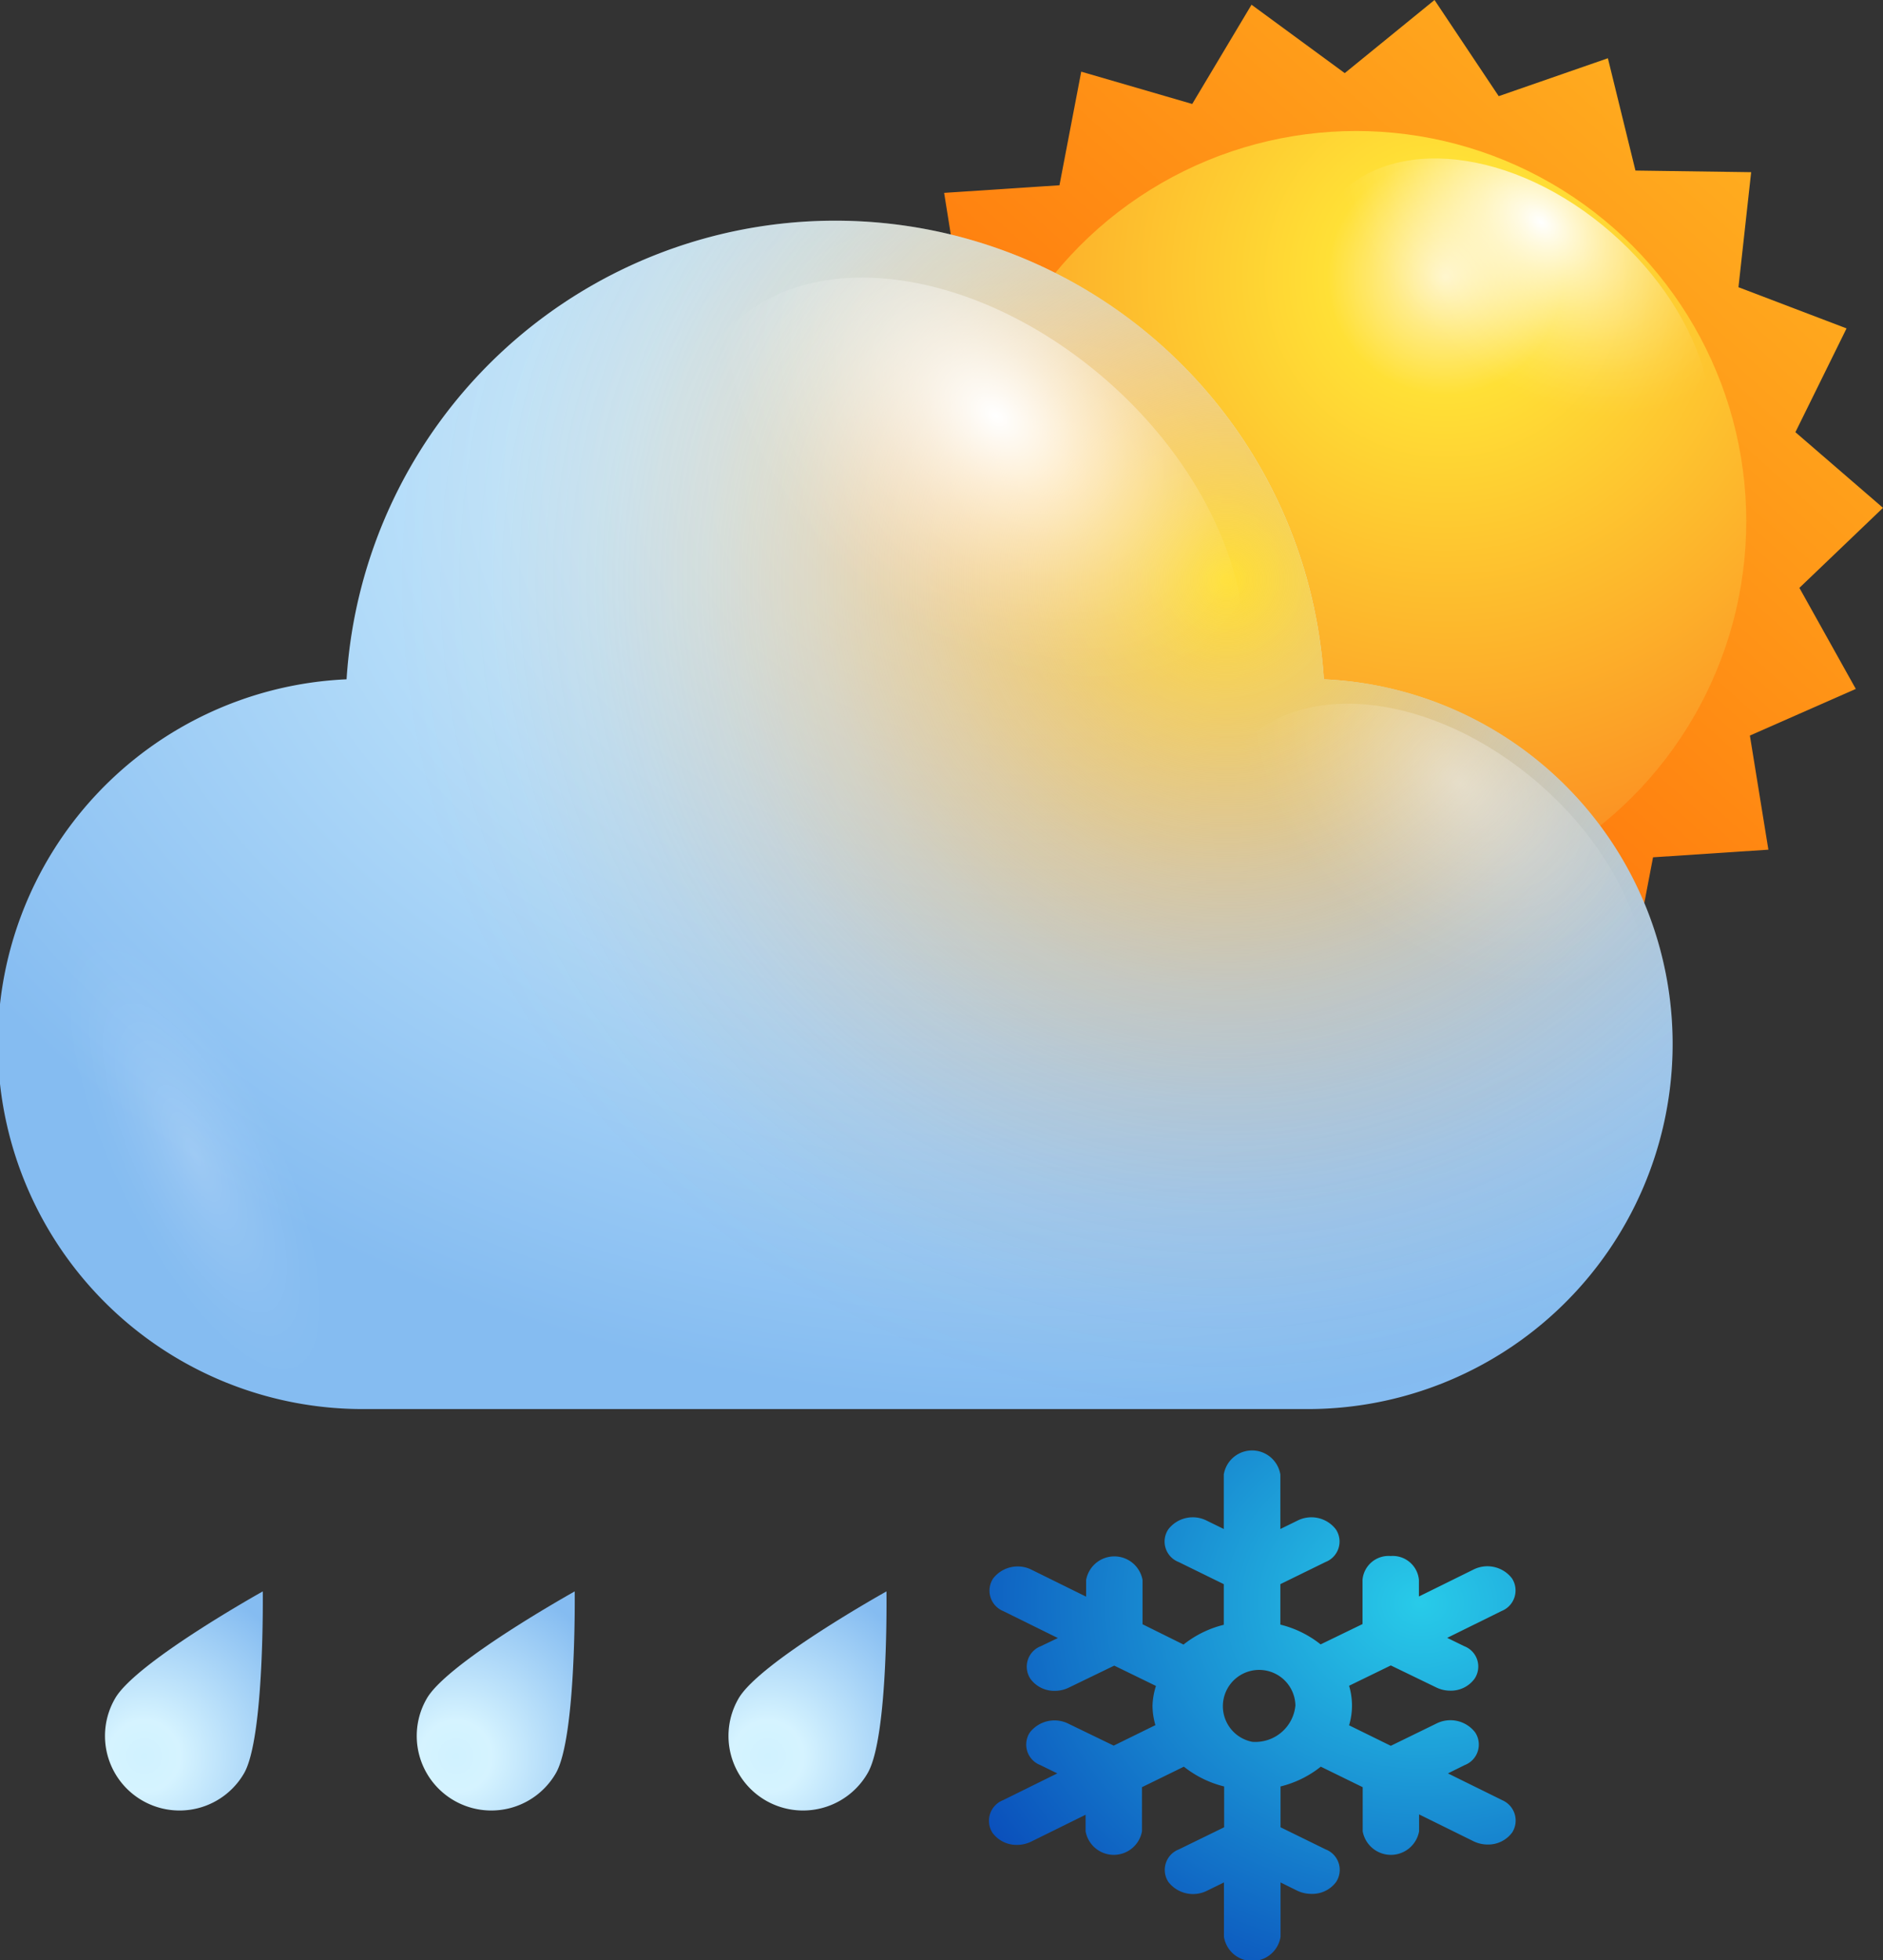 <svg xmlns="http://www.w3.org/2000/svg" xmlns:xlink="http://www.w3.org/1999/xlink" viewBox="0 0 103.83 108.03"><rect x="0" y="0" width="103.83" height="108.03" fill="#333333" stroke="none"/><defs><style>.cls-1{isolation:isolate;}.cls-2{fill:url(#radial-gradient);}.cls-3{fill:url(#radial-gradient-2);}.cls-11,.cls-12,.cls-15,.cls-16,.cls-17,.cls-4,.cls-6,.cls-8{mix-blend-mode:overlay;}.cls-4{fill:url(#radial-gradient-3);}.cls-5{fill:url(#radial-gradient-4);}.cls-6{fill:url(#radial-gradient-5);}.cls-7{fill:url(#radial-gradient-6);}.cls-8{fill:url(#radial-gradient-7);}.cls-9{fill:url(#linear-gradient);}.cls-10{fill:url(#radial-gradient-8);}.cls-11{fill:url(#radial-gradient-9);}.cls-12,.cls-16{opacity:0.4;}.cls-12{fill:url(#Degradado_sin_nombre_34);}.cls-13{fill:url(#radial-gradient-10);}.cls-14{fill:url(#radial-gradient-11);}.cls-15{fill:url(#radial-gradient-12);}.cls-16{fill:url(#radial-gradient-13);}.cls-17{opacity:0.2;fill:url(#Degradado_sin_nombre_34-2);}</style><radialGradient id="radial-gradient" cx="167.37" cy="34.34" r="62.65" gradientTransform="translate(3.02 75.31) scale(0.45 0.38)" gradientUnits="userSpaceOnUse"><stop offset="0" stop-color="#28cbe9"/><stop offset="1" stop-color="#0a4fbb"/></radialGradient><radialGradient id="radial-gradient-2" cx="-366.2" cy="-32.48" r="9.89" gradientTransform="translate(308.85 308.02) rotate(30)" gradientUnits="userSpaceOnUse"><stop offset="0" stop-color="#d0f2ff"/><stop offset="0.2" stop-color="#d5f3ff"/><stop offset="1" stop-color="#85bcf1"/></radialGradient><radialGradient id="radial-gradient-3" cx="929.06" cy="-1522.75" r="1.55" gradientTransform="matrix(-1.3, 0.58, -0.75, -1.95, 84.54, -3405.42)" gradientUnits="userSpaceOnUse"><stop offset="0" stop-color="#fff"/><stop offset="0.1" stop-color="#fff" stop-opacity="0.85"/><stop offset="0.29" stop-color="#fff" stop-opacity="0.59"/><stop offset="0.47" stop-color="#fff" stop-opacity="0.38"/><stop offset="0.63" stop-color="#fff" stop-opacity="0.22"/><stop offset="0.78" stop-color="#fff" stop-opacity="0.1"/><stop offset="0.91" stop-color="#fff" stop-opacity="0.03"/><stop offset="1" stop-color="#fff" stop-opacity="0"/></radialGradient><radialGradient id="radial-gradient-4" cx="-351.31" cy="-41.07" r="9.89" xlink:href="#radial-gradient-2"/><radialGradient id="radial-gradient-5" cx="917.79" cy="-1526.11" r="1.55" xlink:href="#radial-gradient-3"/><radialGradient id="radial-gradient-6" cx="-336.42" cy="-49.67" r="9.89" xlink:href="#radial-gradient-2"/><radialGradient id="radial-gradient-7" cx="906.52" cy="-1529.46" r="1.55" xlink:href="#radial-gradient-3"/><linearGradient id="linear-gradient" x1="101.27" y1="-0.86" x2="50.22" y2="56.18" gradientUnits="userSpaceOnUse"><stop offset="0" stop-color="#ffba24"/><stop offset="1" stop-color="#f50"/></linearGradient><radialGradient id="radial-gradient-8" cx="-461.3" cy="15.24" r="40.84" gradientTransform="matrix(-1, 0, 0, 1, -381.6, 0)" gradientUnits="userSpaceOnUse"><stop offset="0" stop-color="#fff4c3"/><stop offset="0.16" stop-color="#ffe036"/><stop offset="1" stop-color="#fa761c"/></radialGradient><radialGradient id="radial-gradient-9" cx="759.04" cy="-1712.31" r="6.13" gradientTransform="matrix(-0.84, 1.15, -1.62, -1.31, -2051.36, -3103.76)" xlink:href="#radial-gradient-3"/><radialGradient id="Degradado_sin_nombre_34" cx="-3218.91" cy="3491.04" r="5.92" gradientTransform="matrix(-1.17, -1.1, 0.22, -0.73, -4483.91, -960.53)" xlink:href="#radial-gradient-3"/><radialGradient id="radial-gradient-10" cx="57.67" cy="26.07" r="70.26" gradientTransform="translate(115.34 45.12) rotate(180) scale(1 0.73)" gradientUnits="userSpaceOnUse"><stop offset="0" stop-color="#fff"/><stop offset="0.2" stop-color="#d5f3ff"/><stop offset="1" stop-color="#85bcf1"/></radialGradient><radialGradient id="radial-gradient-11" cx="67.63" cy="31.96" r="59.73" gradientUnits="userSpaceOnUse"><stop offset="0" stop-color="#ffe036"/><stop offset="0.08" stop-color="#fecb31" stop-opacity="0.81"/><stop offset="0.18" stop-color="#fdb52b" stop-opacity="0.6"/><stop offset="0.28" stop-color="#fca227" stop-opacity="0.41"/><stop offset="0.38" stop-color="#fb9223" stop-opacity="0.26"/><stop offset="0.48" stop-color="#fb8620" stop-opacity="0.15"/><stop offset="0.58" stop-color="#fa7d1e" stop-opacity="0.07"/><stop offset="0.68" stop-color="#fa781c" stop-opacity="0.02"/><stop offset="0.77" stop-color="#fa761c" stop-opacity="0"/></radialGradient><radialGradient id="radial-gradient-12" cx="778.16" cy="-1703.67" r="8.48" gradientTransform="matrix(-0.84, 1.15, -1.62, -1.31, -2051.36, -3103.76)" xlink:href="#radial-gradient-3"/><radialGradient id="radial-gradient-13" cx="777.91" cy="-1719.33" r="6.66" gradientTransform="matrix(-0.84, 1.15, -1.62, -1.31, -2051.36, -3103.76)" xlink:href="#radial-gradient-3"/><radialGradient id="Degradado_sin_nombre_34-2" cx="10.94" cy="63.82" r="4.87" gradientTransform="matrix(0.9, -0.43, 1.26, 2.62, -79.51, -98.83)" xlink:href="#radial-gradient-3"/></defs><g class="cls-1"><g id="Слой_2" data-name="Слой 2"><g id="OBJECTS"><path class="cls-2" d="M82.84,99.22l-3-1.48.93-.46a1.21,1.21,0,0,0,.57-1.8A1.72,1.72,0,0,0,79.19,95l-2.5,1.22-2.3-1.13A3.86,3.86,0,0,0,74.55,94a3.94,3.94,0,0,0-.16-1.09l2.3-1.12L79.19,93a1.74,1.74,0,0,0,.77.18,1.61,1.61,0,0,0,1.35-.66,1.2,1.2,0,0,0-.57-1.79l-.94-.46,3-1.48a1.22,1.22,0,0,0,.57-1.8,1.71,1.71,0,0,0-2.13-.48l-3,1.48v-.92a1.45,1.45,0,0,0-1.56-1.31h0a1.44,1.44,0,0,0-1.55,1.31v2.44l-2.31,1.12a5.77,5.77,0,0,0-2.22-1.09V87.31l2.49-1.22a1.21,1.21,0,0,0,.57-1.8,1.7,1.7,0,0,0-2.12-.48l-.94.46v-3a1.58,1.58,0,0,0-3.12,0v3l-.94-.46a1.7,1.7,0,0,0-2.12.48,1.21,1.21,0,0,0,.57,1.8l2.49,1.22v2.24a5.77,5.77,0,0,0-2.22,1.09L63,89.52V87.08a1.58,1.58,0,0,0-3.11,0V88l-3-1.48a1.71,1.71,0,0,0-2.13.48,1.22,1.22,0,0,0,.57,1.8l3,1.48-.94.45a1.21,1.21,0,0,0-.57,1.8,1.62,1.62,0,0,0,1.35.66,1.74,1.74,0,0,0,.77-.18l2.5-1.21,2.3,1.12A3.94,3.94,0,0,0,63.55,94a3.86,3.86,0,0,0,.16,1.08l-2.3,1.13L58.91,95a1.72,1.72,0,0,0-2.12.48,1.21,1.21,0,0,0,.57,1.8l.94.46-3,1.48a1.22,1.22,0,0,0-.57,1.8,1.64,1.64,0,0,0,1.35.66,1.78,1.78,0,0,0,.78-.18l3-1.48v.91a1.58,1.58,0,0,0,3.11,0V98.5l2.31-1.13a5.77,5.77,0,0,0,2.22,1.09v2.25L65,101.93a1.21,1.21,0,0,0-.57,1.8,1.72,1.72,0,0,0,2.12.48l.94-.46v3a1.58,1.58,0,0,0,3.12,0v-3l.93.46a1.8,1.8,0,0,0,.78.17,1.63,1.63,0,0,0,1.35-.65,1.21,1.21,0,0,0-.57-1.8l-2.49-1.22V98.46a5.77,5.77,0,0,0,2.22-1.09l2.31,1.13v2.43a1.58,1.58,0,0,0,3.11,0V100l3,1.48a1.78,1.78,0,0,0,.78.18,1.64,1.64,0,0,0,1.35-.66A1.22,1.22,0,0,0,82.84,99.22ZM69.05,96a2,2,0,1,1,2.38-2A2.22,2.22,0,0,1,69.05,96Z"/><path class="cls-3" d="M13.46,97.73a4.11,4.11,0,0,1-7.12-4.11c1.13-2,8.15-5.91,8.15-5.91S14.59,95.76,13.46,97.73Z"/><path class="cls-4" d="M6.46,97.05c-.64-1.67-.25-3.42.86-3.92s2.54.46,3.18,2.12.25,3.42-.87,3.91S7.1,98.71,6.46,97.05Z"/><path class="cls-5" d="M30.65,97.73a4.11,4.11,0,0,1-7.12-4.11c1.14-2,8.16-5.91,8.16-5.91S31.79,95.76,30.65,97.73Z"/><path class="cls-6" d="M23.65,97.05c-.64-1.67-.25-3.42.87-3.92s2.53.46,3.17,2.12.25,3.42-.86,3.91S24.29,98.71,23.65,97.05Z"/><path class="cls-7" d="M47.84,97.73a4.11,4.11,0,0,1-7.12-4.11c1.14-2,8.16-5.91,8.16-5.91S49,95.76,47.84,97.73Z"/><path class="cls-8" d="M40.84,97.05c-.63-1.67-.25-3.42.87-3.92s2.53.46,3.17,2.12.25,3.42-.86,3.91S41.48,98.71,40.84,97.05Z"/><polygon class="cls-9" points="97.51 46.83 91.15 47.25 89.95 53.52 83.82 51.73 80.56 57.21 75.41 53.44 70.47 57.47 66.92 52.17 60.9 54.26 59.38 48.06 53.01 47.97 53.7 41.63 47.74 39.36 50.56 33.65 45.74 29.48 50.34 25.06 47.23 19.5 53.07 16.93 52.06 10.63 58.42 10.21 59.62 3.95 65.74 5.73 69.01 0.26 74.15 4.03 79.1 0 82.64 5.3 88.66 3.21 90.18 9.4 96.56 9.49 95.86 15.83 101.82 18.1 99 23.82 103.83 27.99 99.22 32.4 102.33 37.97 96.49 40.54 97.51 46.83"/><circle class="cls-10" cx="74.78" cy="28.73" r="21.51"/><path class="cls-11" d="M78.06,26.52c-5.48-4.45-7.62-11.21-4.78-15.12s9.59-3.47,15.07,1S96,23.59,93.13,27.49,83.54,31,78.06,26.52Z"/><path class="cls-12" d="M55.77,33.49c.72-2.38,4.41-1.4,8.24,2.2s6.34,8.44,5.62,10.82-4.41,1.39-8.24-2.2S55,35.87,55.77,33.49Z"/><path class="cls-13" d="M73,37.44a27,27,0,0,0-53.89,0,20.12,20.12,0,0,0,1,40.22H72a20.12,20.12,0,0,0,1-40.22Z"/><path class="cls-14" d="M73,37.44a27,27,0,0,0-53.89,0,20.12,20.12,0,0,0,1,40.22H72a20.12,20.12,0,0,0,1-40.22Z"/><path class="cls-15" d="M46.06,40C38.48,33.8,35.52,24.44,39.45,19s13.26-4.79,20.84,1.35,10.52,15.51,6.6,20.9S53.63,46.09,46.06,40Z"/><path class="cls-16" d="M73.14,58.11c-6-4.83-8.28-12.18-5.19-16.43s10.41-3.76,16.37,1.06,8.27,12.19,5.19,16.43S79.09,62.94,73.14,58.11Z"/><path class="cls-17" d="M14.39,58.79C10,51.93,4.89,48.63,3,51.41S3.09,62,7.48,68.86,17,79,18.89,76.23,18.78,65.64,14.39,58.79Z"/></g></g></g></svg>